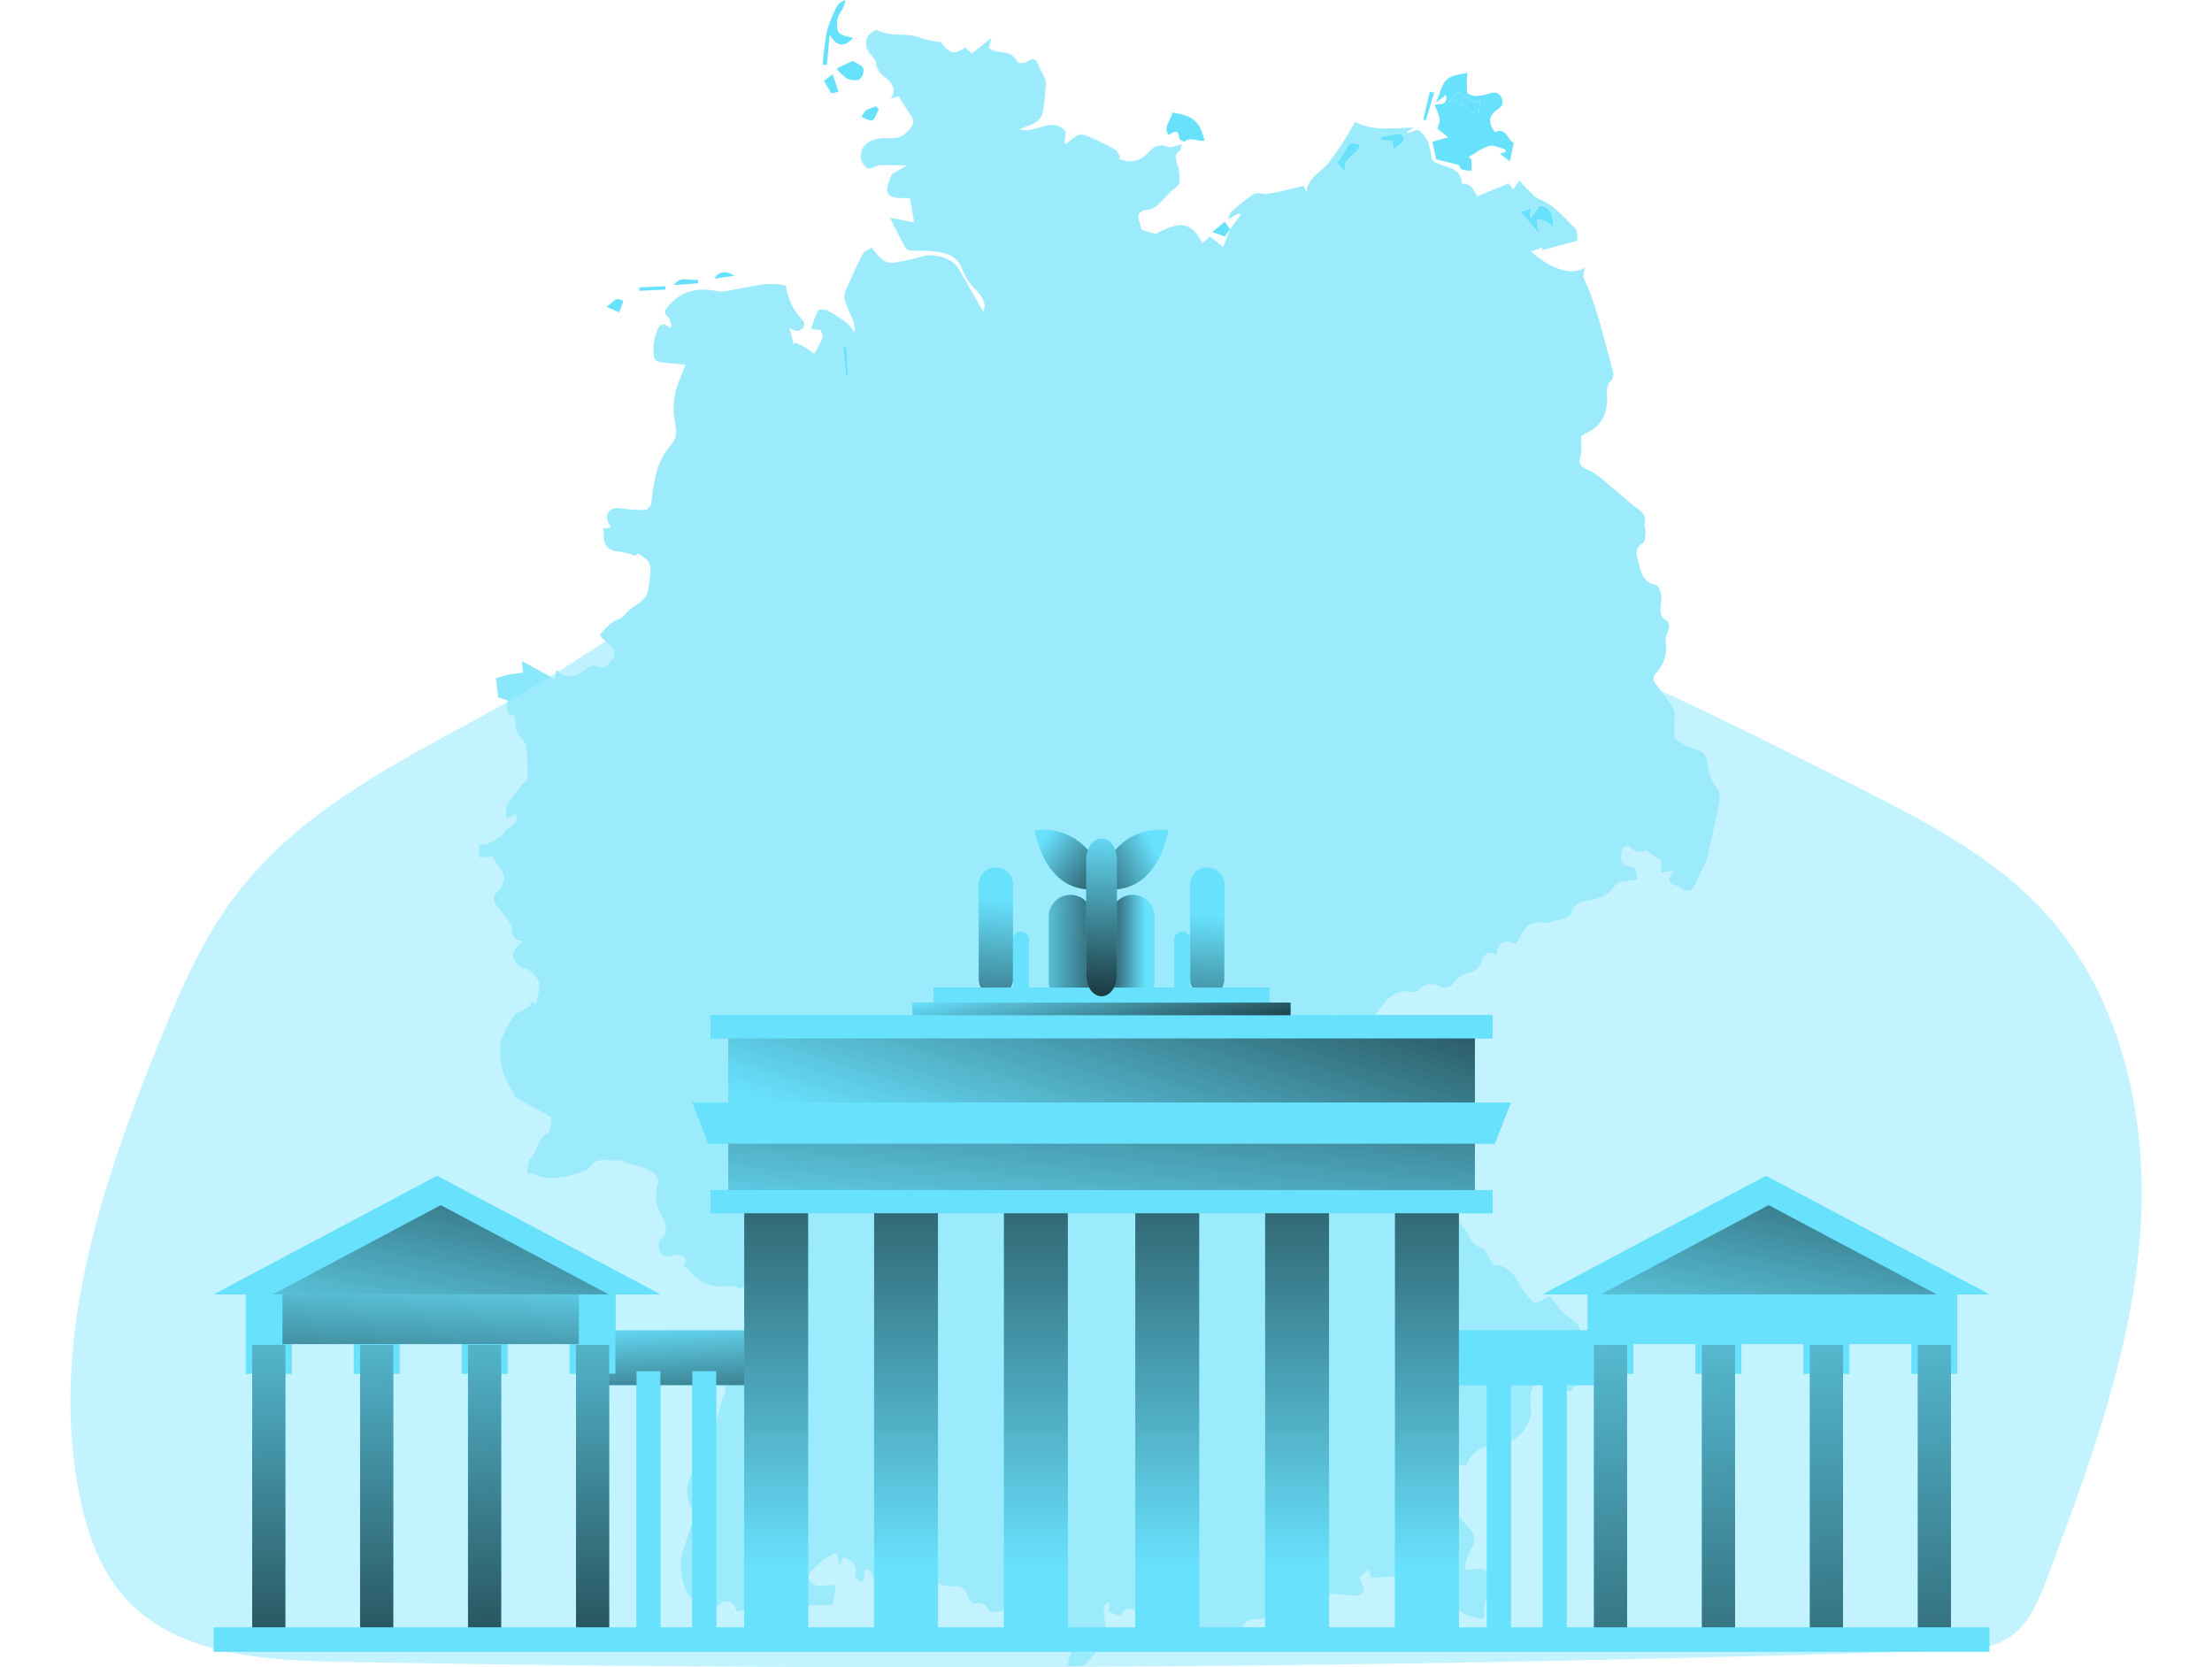 <svg id="Layer_1" data-name="Layer 1" xmlns="http://www.w3.org/2000/svg" xmlns:xlink="http://www.w3.org/1999/xlink" viewBox="0 0 496.87 399.98" width="406" height="306" class="illustration styles_illustrationTablet__1DWOa"><defs><linearGradient id="linear-gradient" x1="242.66" y1="216.52" x2="238.48" y2="273.19" gradientUnits="userSpaceOnUse"><stop offset="0" stop-color="#010101" stop-opacity="0"></stop><stop offset="0.95" stop-color="#010101"></stop></linearGradient><linearGradient id="linear-gradient-2" x1="293.09" y1="220.24" x2="288.92" y2="276.9" xlink:href="#linear-gradient"></linearGradient><linearGradient id="linear-gradient-3" x1="278" y1="228.45" x2="263.62" y2="228.45" xlink:href="#linear-gradient"></linearGradient><linearGradient id="linear-gradient-4" x1="250.45" y1="228.28" x2="280.1" y2="228.82" xlink:href="#linear-gradient"></linearGradient><linearGradient id="linear-gradient-5" x1="253.34" y1="202.1" x2="276.95" y2="220.33" xlink:href="#linear-gradient"></linearGradient><linearGradient id="linear-gradient-6" x1="280.35" y1="204.64" x2="254" y2="216.94" xlink:href="#linear-gradient"></linearGradient><linearGradient id="linear-gradient-7" x1="147.35" y1="316.31" x2="149.69" y2="358.04" xlink:href="#linear-gradient"></linearGradient><linearGradient id="linear-gradient-8" x1="45.57" y1="291.98" x2="50.84" y2="462.41" xlink:href="#linear-gradient"></linearGradient><linearGradient id="linear-gradient-9" x1="71.44" y1="291.18" x2="76.71" y2="461.61" xlink:href="#linear-gradient"></linearGradient><linearGradient id="linear-gradient-10" x1="97.31" y1="290.38" x2="102.58" y2="460.81" xlink:href="#linear-gradient"></linearGradient><linearGradient id="linear-gradient-11" x1="123.19" y1="289.58" x2="128.46" y2="460.01" xlink:href="#linear-gradient"></linearGradient><linearGradient id="linear-gradient-12" x1="87.24" y1="301.24" x2="83.29" y2="369.32" xlink:href="#linear-gradient"></linearGradient><linearGradient id="linear-gradient-13" x1="443.2" y1="279.19" x2="455.49" y2="518.14" xlink:href="#linear-gradient"></linearGradient><linearGradient id="linear-gradient-14" x1="417.37" y1="280.52" x2="429.66" y2="519.47" xlink:href="#linear-gradient"></linearGradient><linearGradient id="linear-gradient-15" x1="391.54" y1="281.85" x2="403.84" y2="520.8" xlink:href="#linear-gradient"></linearGradient><linearGradient id="linear-gradient-16" x1="365.7" y1="283.18" x2="378" y2="522.13" xlink:href="#linear-gradient"></linearGradient><linearGradient id="linear-gradient-17" x1="237.32" y1="286.46" x2="272.46" y2="175.18" xlink:href="#linear-gradient"></linearGradient><linearGradient id="linear-gradient-18" x1="244.47" y1="306.18" x2="256.77" y2="194.91" xlink:href="#linear-gradient"></linearGradient><linearGradient id="linear-gradient-19" x1="169.31" y1="376.02" x2="169.31" y2="209.11" xlink:href="#linear-gradient"></linearGradient><linearGradient id="linear-gradient-20" x1="200.46" y1="376.02" x2="200.46" y2="209.11" xlink:href="#linear-gradient"></linearGradient><linearGradient id="linear-gradient-21" x1="231.61" y1="376.02" x2="231.61" y2="209.11" xlink:href="#linear-gradient"></linearGradient><linearGradient id="linear-gradient-22" x1="325.43" y1="376.02" x2="325.43" y2="209.11" xlink:href="#linear-gradient"></linearGradient><linearGradient id="linear-gradient-23" x1="294.28" y1="376.02" x2="294.28" y2="209.11" xlink:href="#linear-gradient"></linearGradient><linearGradient id="linear-gradient-24" x1="263.12" y1="376.02" x2="263.12" y2="209.11" xlink:href="#linear-gradient"></linearGradient><linearGradient id="linear-gradient-25" x1="244.65" y1="231.19" x2="251.68" y2="263.69" xlink:href="#linear-gradient"></linearGradient><linearGradient id="linear-gradient-26" x1="84.78" y1="331.72" x2="104.11" y2="230.69" xlink:href="#linear-gradient"></linearGradient><linearGradient id="linear-gradient-27" x1="403.38" y1="331.72" x2="422.7" y2="230.69" xlink:href="#linear-gradient"></linearGradient><linearGradient id="linear-gradient-28" x1="268.52" y1="199.7" x2="265.67" y2="255.71" xlink:href="#linear-gradient"></linearGradient></defs><title>Germany</title><path d="M135.2,163l1.31-.84c-.13.53-.25,1-.35,1.37C135.85,163.37,135.51,163.21,135.2,163Z" transform="translate(-20.08 -0.68)" fill="#68e1fd" opacity="0.43" style="isolation: isolate;"></path><path d="M150,158.81c-.94,1.22-1.75,2.81-3.84,1.53-.47-.28-1.69.12-2.25.59-2.15,1.78-4.33,2.84-6.77.88,3.84-2.44,7.61-4.9,11.33-7.31.22.22.47.41.68.63C150.27,156.16,151.2,157.28,150,158.81Z" transform="translate(-20.08 -0.68)" fill="#68e1fd" opacity="0.43" style="isolation: isolate;"></path><g id="VaARhh"><path d="M136.73,161.46a6.78,6.78,0,0,1-.22.72l.62-.37A4.17,4.17,0,0,1,136.73,161.46Zm-8,.59c-1.25.19-2.37.29-3.47.5s-2,.57-3.09.88c.16,1.31.35,2.84.57,4.58.59.16,1.37.41,2.27.66,0,.12-.06.28-.09.4.53-.28,1.06-.56,1.59-.87,3-1.68,5.9-3.43,8.74-5.18-2.19-1.18-4.34-2.34-6.84-3.71C128.52,160.68,128.61,161.34,128.68,162.05Z" transform="translate(-20.08 -0.68)" fill="#68e1fd" opacity="0.6"></path><path d="M493.19,219c-12.23-13.14-28.61-21.5-44.62-29.61-15.44-7.8-31.07-15.67-46.92-23-.59-.72-1.16-1.46-1.66-2.21a2,2,0,0,1,.29-1.88,8.59,8.59,0,0,0,2.46-7.76,4.13,4.13,0,0,1,.44-2c.56-1.37.78-2.53-.85-3.43a2.41,2.41,0,0,1-.81-1.72c0-1.34.32-2.71.16-4-.09-.88-.66-2.28-1.22-2.37-3.62-.75-3.71-3.9-4.49-6.46a2.91,2.91,0,0,1,1.37-3.68c.56-.35.53-1.81.63-2.75,0-.56-.44-1.22-.28-1.72.59-2.24-.85-3.18-2.34-4.24s-3-2.59-4.59-3.84c-2.15-1.71-4.12-3.83-6.55-4.93-1.87-.84-2.44-1.31-1.87-3.34.4-1.4.09-3,.15-4.55,0-.22.38-.47.63-.62a25.6,25.6,0,0,0,2.65-1.56c2.46-2.1,3.15-4.84,2.93-8a4.19,4.19,0,0,1,.62-3c1.69-1.56.53-3,.25-4.55-.18-1.09-.56-2.12-.84-3.21-.59-2.1-1.12-4.25-1.71-6.34s-1.35-4.4-2.09-6.58c-.54-1.53-1.25-3-1.94-4.65l.41-2.15c-3.62,2.37-9.18-.44-12.89-3.84.84-.34,1.81-.69,2.72-1,0,.28-.07.65-.07.65,2.72-.71,5.46-1.43,8.46-2.24-.1-.78.12-2.28-.5-2.87-2.65-2.62-5-5.62-8.67-7.12-1.22-.5-2.13-1.74-3.16-2.68-.56-.56-1.09-1.18-1.62-1.78-.44.66-.9,1.31-1.46,2.16-.35-.47-.78-1.07-1.1-1.47l-7.45,3.09c-.91-.91-1.22-3.22-3.78-3-.06-3.65-3.31-3.84-5.62-4.8-1.06-.47-1.56-.69-1.71-1.81a15.23,15.23,0,0,0-1-3.93,11.86,11.86,0,0,0-2.15-2.44l-2.5.85c0-.13-.09-.29-.12-.41.4-.25.84-.47,1.56-.91-4.93,0-9.58,1-14.07-1.43a14.15,14.15,0,0,1-.75,1.37,79.13,79.13,0,0,1-5.59,8.52c-1.87,2.25-5,3.46-5.33,7-.22-.47-.41-1-.66-1.47l-5.43,1.25a34.65,34.65,0,0,1-3.52.66c-1,.09-2.28-.44-3,0a44.17,44.17,0,0,0-5.43,4.3c-.4.35-.5,1.09-.78,1.75,1-.56,1.81-1,2.59-1.4a5.88,5.88,0,0,0,.44.43c-.84,1.13-1.65,2.19-2.5,3.31v0c-.56,1.41-1.12,2.87-1.68,4.28l-3.25-2.53L291.67,59c-2.16-3.87-4.31-6.27-11.2-2.18L277,55.75c-.12-.43-.21-1-.4-1.59-.75-2.24-.16-3,2.15-3.18A4.82,4.82,0,0,0,281,49.73c1-.84,1.78-1.84,2.65-2.74s2.15-1.53,2.34-2.47a10.63,10.63,0,0,0-.5-4.52c-.37-1.25-.78-2.25.62-3.12.35-.19.28-1,.41-1.5-1.34.25-2.59.94-3.37.56-2-.9-3.37.1-4.4,1.22-1.62,1.78-3.46,2.65-5.74,2.15-.56-.18-1.12-.37-1.69-.53a3.39,3.39,0,0,1,.5-.34c-.37-.59-.62-1.44-1.15-1.75a46.88,46.88,0,0,0-5-2.56c-3.56-1.59-3.56-1.59-6.68,1.06-.09.07-.22.07-.56.13.09-1.06.19-2,.28-3.06-3.18-3.74-7.05.66-11-.5,2.37-1.15,4.9-1.4,5.49-4a48.4,48.4,0,0,0,.68-5.68,5.21,5.21,0,0,0,0-2.12c-.43-1.22-1.18-2.34-1.65-3.56-.65-1.65-1.34-1.81-2.84-.81-.53.34-2.06.34-2.21.06-1-2.06-2.66-2.37-4.65-2.49a7,7,0,0,1-2.22-.85l.6-2.46-4.68,3.71c-.69-.59-1.16-1.06-1.63-1.46-2.34,1.71-3.46,1.56-5.3-.57-.22-.28-.5-.71-.78-.71a24.53,24.53,0,0,1-5.62-1.35c-3-.81-6.36.07-9.33-1.49-.25-.1-.71.15-1,.34-1.87,1.12-2.21,3-.93,5,.56.84,1.5,1.65,1.62,2.56a4.64,4.64,0,0,0,2.18,3.37c2.25,1.78,2.66,3.43,1.35,5.18l1.93-.59c.91,1.46,1.59,2.77,2.47,3.93,1.62,2.09,1.18,2.84-.57,4.71-2.12,2.24-4.64,1.09-7,1.59-2.53.53-4.09,1.87-4,4.62a3.69,3.69,0,0,0,1,1.87c1.16,1.37,2.22-.06,3.34-.16,2.06-.15,4.15,0,6.77,0l-3.68,2.12c-2.09,4.93-1.47,5.93,4.37,5.74.31,1.78.62,3.62,1,5.84L216.66,53c1.41,2.71,2.47,4.86,3.62,6.95a1.81,1.81,0,0,0,1.22.88c1.56.12,3.15,0,4.71.09,3.09.25,6.21.69,7.64,4a14.2,14.2,0,0,0,3.75,5.64,8.48,8.48,0,0,1,1.78,3.09c.15.41-.13,1-.25,2-2.31-4-4.22-7.33-6.15-10.67-1.37-2.34-6-3.62-8.58-2.75a53.31,53.31,0,0,1-6.33,1.44c-2.87.59-4.25-1.53-5.78-3.53-.81.53-1.74.81-2.09,1.44-1.21,2.24-2.27,4.55-3.27,6.89-.53,1.22-1.34,2.59-1.16,3.72.38,2,1.5,3.9,2.19,5.86a12.6,12.6,0,0,1,.28,2.47,14.27,14.27,0,0,0-1.75-2.22,37.77,37.77,0,0,0-4.8-3.15c-.6-.31-2.1-.25-2.31.12a26.31,26.31,0,0,0-1.56,4.31c1.15.13,1.74.16,2.34.22.09.72.5,1.56.28,2.18a31.07,31.07,0,0,1-1.87,3.62c-.85-.59-1.66-1.21-2.53-1.74a12.75,12.75,0,0,0-1.94-.91,4.52,4.52,0,0,0-.46.34c-.29-1.15-.6-2.31-1-3.83,1,.34,1.53.68,2,.62a2.23,2.23,0,0,0,1.38-.9,1.65,1.65,0,0,0-.07-1.47,14.92,14.92,0,0,1-4.18-8.49,21,21,0,0,0-4.58-.37c-3.22.4-6.4,1.09-9.58,1.65a5.47,5.47,0,0,1-2,.13c-4.71-1-8.83-.35-12.07,3.62-.85,1-1.19,1.52-.07,2.52.57.5.66,1.5.94,2.25-.22.09-.41.22-.59.31-1.41-1.4-2.41-.78-2.94.63a12.85,12.85,0,0,0-.9,4.11c0,3.34.22,3.4,3.62,3.72,1.5.15,3,.31,4.05.4-.49,1.34-.93,2.47-1.37,3.59a17.79,17.79,0,0,0-1.28,9.36c.35,2.12,1,4.34-.75,6.24-3.55,4-4.21,9-4.77,14-.06.62-.91,1.65-1.4,1.68a39.87,39.87,0,0,1-6.18-.43c-1.91-.28-3.31.84-3,2.65a7.46,7.46,0,0,0,.94,2l-2,.19a6,6,0,0,1,.25,1.5c-.09,2.59,1.09,3.84,3.62,4.06a21.23,21.23,0,0,1,3.87,1,8.16,8.16,0,0,1,.69-.53,13.91,13.91,0,0,1,2.4,1.8,3.13,3.13,0,0,1,.59,2,37.61,37.61,0,0,1-.59,5.27,4.17,4.17,0,0,1-1.31,2.16c-1.28,1.15-3,1.93-4.06,3.24a4.57,4.57,0,0,1-2.28,1.53c-1.49.62-2.62,2.15-3.83,3.37-.1.06.25.69.5.94a9.47,9.47,0,0,0,.81.74c.22.22.47.41.68.63,1.13,1,2.06,2.15.85,3.68-.94,1.22-1.75,2.81-3.84,1.53-.47-.28-1.69.12-2.25.59-2.15,1.78-4.33,2.84-6.77.88l-.62.37c-.13.53-.25,1-.35,1.37-.31-.18-.65-.34-1-.53-2.84,1.75-5.74,3.5-8.74,5.18-.53.31-1.06.59-1.59.87-23.43,13.14-49.08,24.81-65.55,46.87-7.74,10.33-12.89,22.31-17.76,34.22-14.13,34.76-26.67,72.42-19.31,109.21,1.78,8.89,4.84,17.78,10.86,24.55C45.37,397.65,66,399,84.43,399.36q193.48,3.61,387-2.77c4.56-.16,9.36-.38,13.29-2.75,5.09-3.09,7.52-9.08,9.64-14.69,9.89-26.4,19.88-53.23,22.19-81.34S512.41,239.65,493.19,219ZM370.54,50.67c-.12.75-.22,1.34-.31,1.9a4.5,4.5,0,0,0,.44.22c.62-.9,1.21-1.81,1.9-2.81,2.22.22,3.4,1.87,3.15,5.18A10.63,10.63,0,0,0,374,53.85a10.77,10.77,0,0,0-2.09-.62c0,.62,0,1.25.09,1.87a11.13,11.13,0,0,0,.47,1.62c-1.69-1.9-3.12-3.59-4.5-5.11Zm-32-17.85a1.2,1.2,0,0,1,.94,2.09,9.39,9.39,0,0,1-2,1.5c-.12-.94-.22-1.59-.28-1.87-1.12-.1-2-.19-2.78-.25a5.08,5.08,0,0,0,0-.69A33.17,33.17,0,0,1,338.53,32.82Zm-12.82,4.37c1.18-2.34,1.15-2.37,3.65-1.87-.1.44,0,1-.28,1.25-1,1-2.13,1.87-3,3-.37.44-.19,1.31-.28,2.28-.59-.66-1.28-1.41-1.9-2.12A19.25,19.25,0,0,0,325.71,37.19ZM206.21,83.8c.12,2.31.25,4.65.37,7l-.46,0c-.19-2.34-.38-4.64-.6-7C205.77,83.84,206,83.8,206.21,83.8Z" transform="translate(-20.08 -0.68)" fill="#68e1fd" opacity="0.4" style="isolation: isolate;"></path><path d="M298.3,55.66l2.52-3.32-.46-.44-2.59,1.38c.29-.66.39-1.38.8-1.74a44.47,44.47,0,0,1,5.42-4.3c.71-.46,2,.07,3,0a30.32,30.32,0,0,0,3.52-.67c1.77-.38,3.53-.81,5.44-1.24l.66,1.47c.33-3.53,3.45-4.76,5.31-7a83.51,83.51,0,0,0,5.61-8.52c.31-.48.55-1,.74-1.37,4.5,2.44,9.13,1.41,14.07,1.44l-1.56.89.13.42,2.5-.84a11.73,11.73,0,0,1,2.13,2.44,14.06,14.06,0,0,1,1,3.91c.15,1.14.66,1.35,1.71,1.8,2.31,1,5.58,1.18,5.64,4.81,2.55-.19,2.86,2.1,3.76,3l7.46-3.07,1.1,1.47L367.67,44c.54.59,1.05,1.23,1.64,1.78,1,.94,1.92,2.19,3.14,2.68,3.65,1.49,6,4.49,8.68,7.1.62.62.38,2.1.5,2.88l-8.48,2.27.07-.66-2.71,1c3.73,3.43,9.26,6.24,12.88,3.85L383,67.06c.69,1.63,1.4,3.11,1.94,4.64.76,2.17,1.44,4.37,2.08,6.58s1.15,4.23,1.72,6.35c.29,1.06.67,2.11.86,3.19.28,1.51,1.44,3-.25,4.56-.61.57-.71,2-.64,3,.24,3.15-.45,5.9-2.93,8a22.47,22.47,0,0,1-2.64,1.58c-.25.15-.62.4-.63.62-.07,1.53.24,3.15-.16,4.57-.57,2,0,2.49,1.88,3.34,2.43,1.08,4.41,3.19,6.55,4.9,1.55,1.25,3,2.68,4.58,3.84s2.94,2,2.33,4.25c-.13.5.34,1.15.29,1.71-.09,1-.07,2.41-.63,2.75a3,3,0,0,0-1.36,3.7c.78,2.56.88,5.68,4.5,6.43.56.12,1.12,1.52,1.21,2.37.15,1.33-.2,2.7-.15,4a2.27,2.27,0,0,0,.81,1.7c1.61.91,1.41,2.07.84,3.46a3.94,3.94,0,0,0-.43,2,8.63,8.63,0,0,1-2.46,7.75,2,2,0,0,0-.3,1.9c1.48,2.2,3.44,4.13,4.62,6.47.68,1.36.16,3.3.23,5,0,.8-.13,2,.31,2.33a16.24,16.24,0,0,0,5.37,2.6,3.46,3.46,0,0,1,2.15,2.21c.29,2.63.78,5,2.57,7.12.64.75.49,2.42.27,3.59-.83,4.38-1.81,8.75-2.81,13.1a12.15,12.15,0,0,1-1.09,2.42c-.57,1.23-1.18,2.44-1.7,3.69-.71,1.71-2.16,2.11-3.47.91-.22-.2-.46-.47-.72-.51-2.49-.34-2.65-1.56-.83-3.71l-3.18.57v-2.79l-3.65-2.64a3,3,0,0,1-4-.94c-.13-.17-1.52.17-1.61.49a7.19,7.19,0,0,0-.29,3.15,2.08,2.08,0,0,0,1.55,1.15c2,.12,2.14,1.46,2.2,3.21-1.37.21-2.73.38-4.07.63a1.68,1.68,0,0,0-1.1.54c-1.62,2.82-4.24,3.58-7.24,4a3.63,3.63,0,0,0-3.37,3c-.1.53-1.18,1-1.89,1.25a23.69,23.69,0,0,1-2.81.57c-.49.11-1,.55-1.43.47-2.76-.55-4.8.18-5.93,2.94a15.63,15.63,0,0,1-1.33,2.13c-2.45-1.25-4.17-.58-4.66,2.53-2.49-1.4-3,.69-3.67,1.93a3.67,3.67,0,0,1-2.86,2.33A6.73,6.73,0,0,0,352,236.4a2.6,2.6,0,0,1-3.54.87,4,4,0,0,0-4.93.88,2.11,2.11,0,0,1-1.59.55c-3.38-.71-5.31.79-7.34,3.47-1.82,2.42-3.77,4.5-4.05,7.68,0,.37-.76.79-1.25,1-.15.05-.73-.6-.84-1-.42-1.59-.45-3.38-2.7-3.68-.29,0-.4-.94-.74-1.29a5.62,5.62,0,0,0-1.31-.76,8.87,8.87,0,0,0-.48,1.16c-.11.41,0,.93-.2,1.25-1,1.41-.28,2.31.94,2.89a3.66,3.66,0,0,1,2.22,3.81,2.36,2.36,0,0,0,.71,1.7c2.26,1.85,4.63,3.58,6.92,5.41a2.57,2.57,0,0,1,.76,1.34c.29,1.25.83,2,2.27,2,.37,0,1.12.95,1,1.21a42.8,42.8,0,0,1-1.86,3.94c-.18.37-.55.84-.45,1.11.49,1.29-.09,1.89-1.13,2.53a2.08,2.08,0,0,0-.86,1.76,3.16,3.16,0,0,0,1.62,1.83,8.1,8.1,0,0,1,4.72,6.14,5.31,5.31,0,0,0,1.69,2.57c.09,2.28.73,4.25,3.14,5.31a2,2,0,0,1,1,.9c.94,2.08,2.17,2.64,4.61,2.13,2.15-.45,3.79,1.55,4.87,3.36.88,1.46,1.26,3,3.35,3.58,1,.27,1.57,2.09,2.33,3.2.2.3.39.85.61.86,4.14.14,5.53,3.3,7.22,6.29a15.05,15.05,0,0,0,2.75,2.95l3.63-1.68a43,43,0,0,0,3.07,3.86c1.12,1.13,2.79,1.83,3.64,3.11.69,1,.51,2.64.71,4,.15,1.05.3,2.11.46,3.17a6.89,6.89,0,0,1,.18,1.41c-.15,1.55-.38,3.1-.48,3.91l-2.78,3.49-6.71-3c-3.48,1.23-2.85,4.58-2.7,7.14.22,3.67-3.3,8.16-7.64,8.48-2.95.23-6,.93-7.49,4.14-.15.32-.49.84-.67.81-3.69-.6-3.81,3.62-6.26,4.73a3.6,3.6,0,0,0,.43,2.58c2.17,2.69,4.56,5.2,6.82,7.81a3.86,3.86,0,0,1,.43,5,8.48,8.48,0,0,0-.8,1.85c-1.16,3.47-1.14,3.4,2.5,2.82a2.8,2.8,0,0,1,2.32,1.21,9.32,9.32,0,0,1,.74,3.95c0,.71-.93,1.36-1.16,2.12a15.68,15.68,0,0,0-.45,3.07,15.47,15.47,0,0,0,0,1.67c-6.31-.44-8-3.36-9.61-9.76a21.07,21.07,0,0,1-3.55.18c-1.4-.16-2,.51-2.91,1.44-.56.58-2.3.42-3.3,0-.85-.33-1.39-1.45-1.84-2l-5.91.32-.6-2-2.26,2c.24.55.58,1.2.81,1.88.16.51.45,1.31.23,1.55a2.88,2.88,0,0,1-1.86.9c-1.52,0-3-.35-4.56-.37s-3.15-.31-4.17.38c-2.31,1.56-4.77.83-7.15,1.16-1.95.27-3.86.48-4.3,3.12-.09.57-1.7,1.14-2.67,1.27-1.54.21-3.2-.15-4.24,1.71l2,1.59c-2.84.95-4.89,3.18-8.15,2.49l1-2.07-9.59,2.49c-.23-2.82-.56-5-3.77-4.88l1-2c-1-.07-2-.46-2.51-.13-1.95,1.18-3.52.28-5-.72-1.82-1.23-3.28-1.47-4.35.83l-2.73-1,.13-2.06L269,385c-.37.47-1.06.95-1,1.41.06,1.84.36,3.67.54,5.51.06.63.32,1.46,0,1.85a43,43,0,0,1-5.12,6.24c-.76.69-2.54.28-4.25.41l1.29-4.67c-.85.26-1.24.41-1.65.5-1,.21-2,.39-3,.58a8,8,0,0,0-.16-2.7,15.89,15.89,0,0,0-2.07-3.09c-.4-.55-1.21-1-1.3-1.55-.26-1.53-1.06-1.92-2.38-1.47-1.5.51-2.44.39-3.15-1.34s-1.91-1.6-3.17.52l-2.75.23c-.78-1-1.49-2.67-3.74-2-.4.12-1.56-1-1.75-1.76-.55-2.11-2.08-2.62-3.82-2.45-2.3.24-3.74-1-5.25-2.36-2.18-2-4.46-3.89-6.69-5.83l-.6.76a36.75,36.75,0,0,0,3.9,2.86c1.78,1,1.77,2.66,2.37,4.12l-.49.52-8.1-4.24-.29.4c.5.58,1,1.15,1.58,1.8a17.17,17.17,0,0,1-1.85,1.39c-.73.41-1.54.7-2.31,1.05a16,16,0,0,0-.82-2.29,9.82,9.82,0,0,0-1.45-2.06c-.15-.17-1,0-1,0-.05.74,0,1.48,0,2.42a1.42,1.42,0,0,1-2.09-1.48c.25-2.28-.8-3.32-2.92-4l-1.07,2-.45-3.08c-1.84.19-6.47,4-6.78,5.54s1.59,2.67,3.53,2.4c1-.14,2-.15,3-.22-.19,1.21-.34,2.41-.56,3.61a7.53,7.53,0,0,1-.4,1.22c-2.37,0-4.59.1-6.8,0-1.17-.07-2.43,0-3.12-1.67-.25-.61-2.33-.92-3.35-.62-1.76.53-3.3,1.76-5,2.49a43.89,43.89,0,0,1-4.5,1.38c-1.26-3.08-2.8-3.32-5-1.15-2,2-3.94,1.81-5.23-.68l1.34-.61c.36-.17.7-.36,1.58-.82-1.78-.12-3.27.22-4-.38s-1.21-2.16-1.58-3.35a14,14,0,0,1-.58-3.41,10.34,10.34,0,0,1,.25-3.33c.77-2.7,1.76-5.34,2.55-8a3.57,3.57,0,0,0,.05-2.43c-2.38-4.29-1.47-8,1.62-11.5.65-.73.79-1.89,1.26-2.8s1.12-1.73,1.55-2.66a11.73,11.73,0,0,0,.52-2c.67-2.44,1.34-4.89,2-7.32.26-.92.89-1.85.8-2.72-.26-2.69,1.11-4.21,3.09-5.67,1.16-.85,1.85-2.31,2.87-3.37s2.26-2,3.38-3a6.64,6.64,0,0,0,1.68-1.71c1.1-2.25,2-4.58,3.13-7.09-1.57-.6-3.38-1.28-5.17-2a5.56,5.56,0,0,1-2-.95c-1-1-1.87-1.72-3.21-.63a.49.49,0,0,1-.43.09c-1.86-1.19-3.94-.28-5.88-.63a9.46,9.46,0,0,1-6.12-3.8,7.58,7.58,0,0,0-1.36-1.1l.66-1.48c-1-1.26-2.07-1.39-3.59-.78a2.77,2.77,0,0,1-2.56-.73c-.45-.91-.63-2.76-.1-3.2,2.17-1.78,1.42-3.74.5-5.46a9.64,9.64,0,0,1-.94-8.16,2,2,0,0,0-.29-1.4c-.71-1.4-4-2.84-5.79-3-1.24-.11-2.5-1.26-3.62-1.08-2.22.35-4.84-1-6.69,1.6-.66.95-2.31,1.33-3.58,1.7-3.3,1-6.65,1.56-10,0a7,7,0,0,0-1.57-.2c.3-1.28.2-2.83.92-3.55,1.77-1.76,1.56-4.71,4.13-6.06.78-.41.63-2.59.88-3.81l-7.8-4.27c-.26-.14-.64-.23-.76-.45a58.21,58.21,0,0,1-3.13-6.21,18,18,0,0,1-.61-4.39c-.39-3.73,1.84-6.48,3.57-9.4.1-.16.42-.16.61-.27,1.07-.59,2.13-1.2,3.2-1.81l-.28-.71,1.59.29c.26-1.8.85-3.54.62-5.16-.15-1.06-1.42-2-2.33-2.89-.44-.42-1.3-.35-1.84-.7-2.81-1.82-2.74-4.11.45-6.26-.76-.16-1.4-.12-1.75-.42a3.85,3.85,0,0,1-1-1.63c-.15-.43.2-1.1,0-1.43a52.2,52.2,0,0,0-3.44-4.75c-1.31-1.56-1.25-2.62.27-3.92a4.29,4.29,0,0,0,1.07-2c.74-2.56-1.7-3.92-2.45-5.93-.12-.33-1.86-.05-3.38-.05a28.84,28.84,0,0,1,.08-3,16.24,16.24,0,0,1,1.82,0c1.37-.94,3.33-1.67,4.25-3.08s3.64-1.64,2.7-4.33l-2.21,1.16c0-1.24-.37-2.48.08-3.24a54.08,54.08,0,0,1,4-5.37c.17-.22.55-.28.72-.51.43-.58.09-8.33-.34-8.94a32.67,32.67,0,0,1-2.14-3.13,6,6,0,0,1-.21-1.89c-.09-.59-.11-1.6-.4-1.69-2-.61-1.88-2-1.45-3.61L122.7,168l-.58-4.59c1.12-.32,2.09-.66,3.09-.87s2.21-.32,3.48-.5l-.33-2.73,7.79,4.24.59-2.11c2.62,2.46,4.89,1.36,7.17-.53.56-.46,1.76-.85,2.23-.57,2.11,1.26,2.91-.33,3.86-1.54,1.19-1.52.27-2.65-.86-3.68-.5-.46-1-.88-1.49-1.38-.25-.26-.59-.85-.51-.92,1.22-1.21,2.34-2.75,3.83-3.39a4.58,4.58,0,0,0,2.3-1.51c1-1.33,2.76-2.1,4-3.26a4.18,4.18,0,0,0,1.31-2.15,35.85,35.85,0,0,0,.59-5.28,3,3,0,0,0-.59-2,14.44,14.44,0,0,0-2.4-1.8l-.7.53a22,22,0,0,0-3.85-1c-2.52-.19-3.72-1.43-3.62-4a9.7,9.7,0,0,0-.24-1.5l2-.2a9.2,9.2,0,0,1-.94-2c-.34-1.81,1.09-2.93,3-2.65A38.7,38.7,0,0,0,158,123c.5,0,1.34-1,1.41-1.66.57-5,1.2-10,4.77-14,1.71-1.92,1.08-4.12.75-6.25a17.78,17.78,0,0,1,1.29-9.37l1.36-3.57c-1.05-.1-2.55-.27-4.05-.41-3.41-.3-3.59-.37-3.61-3.71a11.77,11.77,0,0,1,.9-4.11c.53-1.42,1.54-2,2.91-.63l.61-.32c-.3-.76-.38-1.75-.92-2.23-1.13-1-.8-1.54,0-2.55,3.26-3.94,7.37-4.65,12.08-3.61a5.43,5.43,0,0,0,2-.12c3.19-.56,6.36-1.26,9.57-1.66a22.54,22.54,0,0,1,4.6.37,14.88,14.88,0,0,0,4.17,8.49,1.56,1.56,0,0,1,.06,1.47,2.19,2.19,0,0,1-1.37.89c-.44.07-1-.28-2-.62l1,3.84.48-.35a18.9,18.9,0,0,1,1.93.91c.87.53,1.68,1.16,2.52,1.75A27.62,27.62,0,0,0,200.43,82c.22-.61-.17-1.44-.29-2.17l-2.33-.21a25.2,25.2,0,0,1,1.58-4.32c.22-.38,1.69-.45,2.31-.12a36.59,36.59,0,0,1,4.78,3.16,12.52,12.52,0,0,1,1.76,2.21A11.13,11.13,0,0,0,208,78c-.69-2-1.79-3.85-2.17-5.87-.2-1.13.62-2.51,1.14-3.7,1-2.34,2.07-4.68,3.28-6.92.34-.61,1.29-.9,2.1-1.43,1.52,2,2.9,4.12,5.78,3.51a49.24,49.24,0,0,0,6.31-1.4c2.56-.9,7.23.39,8.59,2.72,1.94,3.34,3.85,6.71,6.14,10.69.14-1.07.41-1.65.24-2a8.22,8.22,0,0,0-1.76-3.09,14.13,14.13,0,0,1-3.75-5.65c-1.42-3.3-4.54-3.75-7.64-4-1.57-.11-3.16,0-4.72-.11a1.81,1.81,0,0,1-1.22-.86c-1.15-2.1-2.22-4.25-3.61-7l5.88,1.1-1-5.83c-5.84.19-6.44-.81-4.36-5.74l3.69-2.13c-2.64,0-4.72-.11-6.79,0-1.12.08-2.18,1.5-3.33.13a3.68,3.68,0,0,1-1-1.86c-.14-2.74,1.43-4.1,4-4.63,2.29-.49,4.83.68,7-1.59,1.74-1.86,2.17-2.62.56-4.71-.89-1.15-1.56-2.46-2.47-3.92l-1.95.58c1.32-1.73.92-3.38-1.32-5.16a4.78,4.78,0,0,1-2.2-3.39c-.1-.9-1.05-1.71-1.61-2.56-1.29-1.92-.94-3.83.93-4.94.31-.18.8-.46,1-.34,3,1.56,6.37.68,9.35,1.48a25.23,25.23,0,0,0,5.61,1.34c.27,0,.55.46.78.73,1.83,2.12,3,2.26,5.29.55l1.62,1.49,4.7-3.72-.61,2.46a8,8,0,0,0,2.22.85c2,.1,3.7.42,4.67,2.5.13.28,1.66.28,2.21-.09,1.48-1,2.18-.83,2.83.84.47,1.21,1.23,2.31,1.67,3.54a5.13,5.13,0,0,1,0,2.1,49.19,49.19,0,0,1-.7,5.71c-.57,2.58-3.12,2.84-5.47,4,3.92,1.15,7.78-3.27,11,.51l-.29,3c.34-.08.49-.06.57-.13,3.12-2.64,3.13-2.66,6.68-1a53.12,53.12,0,0,1,5,2.54c.54.33.77,1.15,1.15,1.75l-.5.34,1.68.53c2.27.52,4.11-.37,5.74-2.14,1.05-1.13,2.43-2.12,4.4-1.22.78.36,2-.3,3.38-.55-.11.46-.06,1.29-.4,1.5-1.4.88-1,1.85-.64,3.1a10.36,10.36,0,0,1,.49,4.52c-.17.94-1.51,1.65-2.32,2.48S282,48.89,281,49.72A4.53,4.53,0,0,1,278.79,51c-2.31.19-2.9,1-2.17,3.2.18.56.29,1.15.4,1.58l3.44,1.1c6.89-4.1,9.06-1.69,11.2,2.19l1.73-1.62,3.25,2.51,1.7-4.34Zm74.2,1.06a14.27,14.27,0,0,1-.45-1.63c-.08-.62-.07-1.25-.1-1.87a12.15,12.15,0,0,1,2.1.63,10.59,10.59,0,0,1,1.67,1.32c.24-3.33-1-5-3.16-5.17l-1.89,2.81-.45-.25c.09-.56.18-1.13.31-1.9l-2.5.93Zm-48.59-17,1.89,2.11c.09-1-.09-1.84.28-2.29.87-1.09,2-1.94,3-3,.24-.26.19-.8.28-1.22-2.5-.5-2.46-.48-3.64,1.86A20.39,20.39,0,0,1,323.91,39.7Zm13.61-3.29a12,12,0,0,0,2-1.48,1.22,1.22,0,0,0-1-2.11,35.91,35.91,0,0,0-4.09.77v.69l2.79.27ZM206.13,90.82l.47,0c-.13-2.34-.25-4.67-.38-7l-.69.06Z" transform="translate(-20.08 -0.68)" fill="#68e1fd" opacity="0.42"></path><path d="M361.83,32.38c2.77-1.27,3,2,4.5,2.5-.31,1.56-.58,2.94-.89,4.51l-2.38-1.81,1.49-.56c-.32-.47-.34-.56-.39-.57-1.26-.3-2.65-1.07-3.74-.75-1.75.51-3.29,1.73-4.92,2.65l.7.58v2.68a7.48,7.48,0,0,1-2.25-.24c-.44-.19-.65-.93-.74-1.09l-5.5-1.39c-.3-1.43-.61-2.92-.88-4.19l3.78-1.08L348,31.53c.82-2.21.82-2.21-.67-5.73,1.32-.23,3.29.27,2.72-2.35l-2.37,1.91c1-2.31,1.36-4.48,2.63-5.62s3.44-1.18,4.91-1.61a27.93,27.93,0,0,0-.08,4.7c.06.4,1.33.86,2.05.88a9.77,9.77,0,0,0,3.06-.55c1.28-.41,2.38-.45,3.1.86s.18,2.25-1,3C360.29,28.43,360.15,30.17,361.83,32.38Zm-8.3-9.07,0-.79-2.79,2.6.35.42,2.58-1.45-.11,2.13.38,0c0-.37,0-.75.05-1.13.8.62.9,1.61,1.45,2.09a7.09,7.09,0,0,0,2.46.85l.41-3.22-.76.54Z" transform="translate(-20.08 -0.68)" fill="#68e1fd"></path><path d="M284.42,27.66c5.15.83,6.62,2.16,7.73,6.8-1.59.18-3.25-1-4.81.17-.15.12-1.24-.47-1.26-.78-.21-2.36-1.36-1.54-2.59-.76C282.11,30.9,284.23,29.5,284.42,27.66Z" transform="translate(-20.08 -0.68)" fill="#68e1fd"></path><path d="M207.84,9.79C205.81,12,204,12,202.22,9c-.27,3-.47,5.12-.67,7.29l-1-.11a76.49,76.49,0,0,1,1-8,29.61,29.61,0,0,1,2.44-6,3,3,0,0,1,2-1.43c-.16.56-.27,1.13-.48,1.66s-.53.92-.77,1.4A5.12,5.12,0,0,0,204,5.61C204,8.81,204,8.81,207.84,9.79Z" transform="translate(-20.08 -0.68)" fill="#68e1fd"></path><path d="M207.74,15.28c1,.66,2.27,1.07,2.58,1.87a2.82,2.82,0,0,1-1,2.6,3.74,3.74,0,0,1-3-.27,11.54,11.54,0,0,1-2.45-2.35Z" transform="translate(-20.08 -0.68)" fill="#68e1fd"></path><path d="M214,26.86c-.49.93-.78,2.18-1.55,2.69-.48.31-1.7-.5-2.59-.81A5.64,5.64,0,0,1,211,27.13a10.65,10.65,0,0,1,2.34-.92Z" transform="translate(-20.08 -0.68)" fill="#68e1fd"></path><path d="M202.93,18.46l1.42,4.24-1.71.39-1.81-3Z" transform="translate(-20.08 -0.68)" fill="#68e1fd"></path><path d="M298.34,55.59,297,57.44l-3-1.1,3-2.47c.42.6.83,1.2,1.25,1.79Z" transform="translate(-20.08 -0.68)" fill="#68e1fd"></path><path d="M151.72,75.61l-3-1.33c1.52-1,2.28-2.73,4-1.31Z" transform="translate(-20.08 -0.68)" fill="#68e1fd"></path><path d="M170.69,68.64l-5.88.43c1.69-2.42,3.86-.86,5.77-1.3Z" transform="translate(-20.08 -0.68)" fill="#68e1fd"></path><path d="M347.25,22.91l-2,6.62-.62-.14,1.58-6.73Z" transform="translate(-20.08 -0.68)" fill="#68e1fd"></path><path d="M156.52,69.64l6.28-.3,0,.82-6.25.29Z" transform="translate(-20.08 -0.68)" fill="#68e1fd"></path><path d="M179.32,66.85l-4.64.66C175.22,65.87,177.65,65.44,179.32,66.85Z" transform="translate(-20.08 -0.68)" fill="#68e1fd"></path><path d="M372.5,56.72,368,51.59l2.5-.93c-.13.77-.22,1.34-.31,1.9l.45.25L372.56,50c2.21.19,3.4,1.84,3.16,5.17a10.59,10.59,0,0,0-1.67-1.32,12.15,12.15,0,0,0-2.1-.63c0,.62,0,1.25.1,1.87A14.27,14.27,0,0,0,372.5,56.72Z" transform="translate(-20.08 -0.68)" fill="#68e1fd"></path><path d="M323.91,39.7a20.39,20.39,0,0,0,1.8-2.51c1.18-2.34,1.14-2.36,3.64-1.86-.09.42,0,1-.28,1.22-1,1-2.12,1.88-3,3-.37.45-.19,1.34-.28,2.29Z" transform="translate(-20.08 -0.68)" fill="#68e1fd"></path><path d="M337.52,36.41l-.29-1.86-2.79-.27v-.69a35.91,35.91,0,0,1,4.09-.77,1.22,1.22,0,0,1,1,2.11A12,12,0,0,1,337.52,36.41Z" transform="translate(-20.08 -0.68)" fill="#68e1fd"></path><path d="M206.13,90.82l-.6-7,.69-.06c.13,2.34.25,4.67.38,7Z" transform="translate(-20.08 -0.68)" fill="#68e1fd"></path><path d="M353.53,23.31l4,2.08.76-.54-.41,3.22a7.09,7.09,0,0,1-2.46-.85c-.55-.48-.65-1.47-1.45-2.09,0,.38,0,.76-.05,1.13l-.38,0,.11-2.13-2.58,1.45-.35-.42,2.79-2.6Z" transform="translate(-20.08 -0.68)" fill="#68e1fd"></path></g><path d="M246.18,235.58a4.08,4.08,0,0,1-4.09,4.09h0a4.09,4.09,0,0,1-4.1-4.09V212.9a4.09,4.09,0,0,1,4.1-4.08h0a4.07,4.07,0,0,1,4.09,4.08Z" transform="translate(-20.08 -0.68)" fill="#68e1fd"></path><path d="M250,239.05a1.89,1.89,0,0,1-1.89,1.89h0a1.89,1.89,0,0,1-1.89-1.89V226.13a1.89,1.89,0,0,1,1.89-1.89h0a1.89,1.89,0,0,1,1.89,1.89Z" transform="translate(-20.08 -0.68)" fill="#68e1fd"></path><path d="M288.71,235.58a4.08,4.08,0,0,0,4.09,4.09h0a4.08,4.08,0,0,0,4.09-4.09V212.9a4.08,4.08,0,0,0-4.09-4.08h0a4.08,4.08,0,0,0-4.09,4.08Z" transform="translate(-20.08 -0.68)" fill="#68e1fd"></path><path d="M284.92,239.05a1.9,1.9,0,0,0,1.9,1.89h0a1.89,1.89,0,0,0,1.89-1.89V226.13a1.89,1.89,0,0,0-1.89-1.89h0a1.9,1.9,0,0,0-1.9,1.89Z" transform="translate(-20.08 -0.68)" fill="#68e1fd"></path><path d="M271.13,234.7c0,2.75-1.65,5-3.68,5h0c-2,0-3.68-2.22-3.68-5V206.86c0-2.75,1.65-5,3.68-5h0c2,0,3.68,2.23,3.68,5Z" transform="translate(-20.08 -0.68)" fill="#68e1fd"></path><path d="M269.69,236.33a5.2,5.2,0,0,0,5.2,5.21h0a5.21,5.21,0,0,0,5.21-5.21V220.57a5.2,5.2,0,0,0-5.21-5.2h0a5.2,5.2,0,0,0-5.2,5.2Z" transform="translate(-20.08 -0.68)" fill="#68e1fd"></path><path d="M265.2,236.33a5.2,5.2,0,0,1-5.2,5.21h0a5.21,5.21,0,0,1-5.21-5.21V220.57a5.2,5.2,0,0,1,5.21-5.2h0a5.2,5.2,0,0,1,5.2,5.2Z" transform="translate(-20.08 -0.68)" fill="#68e1fd"></path><path d="M268.55,213.55s-13.18,4.69-17.11-13.63C251.44,199.92,264.4,197.32,268.55,213.55Z" transform="translate(-20.08 -0.68)" fill="#68e1fd"></path><path d="M266.35,213.55s13.18,4.69,17.1-13.63C283.45,199.92,270.49,197.32,266.35,213.55Z" transform="translate(-20.08 -0.68)" fill="#68e1fd"></path><rect x="127.46" y="319.18" width="40.84" height="13.12" fill="#68e1fd"></rect><rect x="135.8" y="328.96" width="5.72" height="64.39" fill="#68e1fd"></rect><rect x="149.19" y="328.96" width="5.72" height="64.39" fill="#68e1fd"></rect><rect x="326.44" y="319.18" width="40.84" height="13.12" fill="#68e1fd"></rect><rect x="353.23" y="328.96" width="5.72" height="64.39" fill="#68e1fd"></rect><rect x="339.83" y="328.96" width="5.72" height="64.39" fill="#68e1fd"></rect><rect x="42.08" y="308.8" width="10.96" height="20.76" fill="#68e1fd"></rect><rect x="43.59" y="322.65" width="7.96" height="67.81" fill="#68e1fd"></rect><rect x="67.98" y="308.8" width="10.96" height="20.76" fill="#68e1fd"></rect><rect x="69.48" y="322.65" width="7.96" height="67.81" fill="#68e1fd"></rect><rect x="93.87" y="308.8" width="10.97" height="20.76" fill="#68e1fd"></rect><rect x="95.37" y="322.65" width="7.96" height="67.81" fill="#68e1fd"></rect><rect x="119.77" y="308.8" width="10.97" height="20.76" fill="#68e1fd"></rect><rect x="121.28" y="322.65" width="7.96" height="67.81" fill="#68e1fd"></rect><rect x="50.86" y="308.8" width="71.1" height="13.66" fill="#68e1fd"></rect><rect x="441.7" y="308.8" width="10.96" height="20.76" fill="#68e1fd"></rect><rect x="443.2" y="322.65" width="7.96" height="67.81" fill="#68e1fd"></rect><rect x="415.8" y="308.8" width="10.97" height="20.76" fill="#68e1fd"></rect><rect x="417.3" y="322.65" width="7.96" height="67.81" fill="#68e1fd"></rect><rect x="389.89" y="308.8" width="10.97" height="20.76" fill="#68e1fd"></rect><rect x="391.4" y="322.65" width="7.96" height="67.81" fill="#68e1fd"></rect><rect x="363.99" y="308.8" width="10.97" height="20.76" fill="#68e1fd"></rect><rect x="365.5" y="322.65" width="7.96" height="67.81" fill="#68e1fd"></rect><rect x="372.78" y="308.8" width="71.11" height="13.66" fill="#68e1fd"></rect><rect x="162.57" y="328.96" width="5.72" height="64.39" fill="#68e1fd"></rect><polygon points="247.38 244.73 157.81 244.73 157.81 264.5 247.38 264.5 336.94 264.5 336.94 244.73 247.38 244.73" fill="#68e1fd"></polygon><polygon points="247.38 264.5 149.19 264.5 153.02 274.38 247.38 274.38 341.71 274.38 345.55 264.5 247.38 264.5" fill="#68e1fd"></polygon><polygon points="247.38 274.38 157.81 274.38 157.81 285.51 247.38 285.51 336.94 285.51 336.94 274.38 247.38 274.38" fill="#68e1fd"></polygon><polygon points="247.38 285.51 153.54 285.51 153.54 291.07 247.38 291.07 341.2 291.07 341.2 285.51 247.38 285.51" fill="#68e1fd"></polygon><rect x="161.64" y="291.07" width="15.33" height="103.2" fill="#68e1fd"></rect><rect x="192.8" y="291.07" width="15.32" height="103.2" fill="#68e1fd"></rect><rect x="223.95" y="291.07" width="15.33" height="103.2" fill="#68e1fd"></rect><rect x="317.77" y="291.07" width="15.33" height="103.2" fill="#68e1fd"></rect><rect x="286.62" y="291.07" width="15.32" height="103.2" fill="#68e1fd"></rect><rect x="255.46" y="291.07" width="15.33" height="103.2" fill="#68e1fd"></rect><rect x="202.02" y="240.52" width="90.7" height="6.48" fill="#68e1fd"></rect><rect x="207.06" y="236.93" width="80.62" height="3.6" fill="#68e1fd"></rect><polygon points="272.73 243.57 262.22 243.57 232.52 243.57 153.54 243.57 153.54 249.13 232.52 249.13 262.22 249.13 272.73 249.13 341.2 249.13 341.2 243.57 272.73 243.57" fill="#68e1fd"></polygon><polygon points="253.09 390.46 241.65 390.46 34.4 390.46 34.4 396.24 241.65 396.24 253.09 396.24 460.35 396.24 460.35 390.46 253.09 390.46" fill="#68e1fd"></polygon><polygon points="87.95 282.11 34.4 310.53 87.95 310.53 141.51 310.53 87.95 282.11" fill="#68e1fd"></polygon><polygon points="406.79 282.11 460.35 310.53 406.79 310.53 353.23 310.53 406.79 282.11" fill="#68e1fd"></polygon><polygon points="406.79 282.11 460.35 310.53 406.79 310.53 353.23 310.53 406.79 282.11" fill="#68e1fd"></polygon><path d="M246.18,235.58a4.08,4.08,0,0,1-4.09,4.09h0a4.09,4.09,0,0,1-4.1-4.09V212.9a4.09,4.09,0,0,1,4.1-4.08h0a4.07,4.07,0,0,1,4.09,4.08Z" transform="translate(-20.08 -0.68)" fill="#68e1fd"></path><path d="M250,239.05a1.89,1.89,0,0,1-1.89,1.89h0a1.89,1.89,0,0,1-1.89-1.89V226.13a1.89,1.89,0,0,1,1.89-1.89h0a1.89,1.89,0,0,1,1.89,1.89Z" transform="translate(-20.08 -0.68)" fill="#68e1fd"></path><path d="M288.71,235.58a4.08,4.08,0,0,0,4.09,4.09h0a4.08,4.08,0,0,0,4.09-4.09V212.9a4.08,4.08,0,0,0-4.09-4.08h0a4.08,4.08,0,0,0-4.09,4.08Z" transform="translate(-20.08 -0.68)" fill="#68e1fd"></path><path d="M246.18,235.58a4.08,4.08,0,0,1-4.09,4.09h0a4.09,4.09,0,0,1-4.1-4.09V212.9a4.09,4.09,0,0,1,4.1-4.08h0a4.07,4.07,0,0,1,4.09,4.08Z" transform="translate(-20.08 -0.68)" fill="url(#linear-gradient)"></path><path d="M288.71,235.58a4.08,4.08,0,0,0,4.09,4.09h0a4.08,4.08,0,0,0,4.09-4.09V212.9a4.08,4.08,0,0,0-4.09-4.08h0a4.08,4.08,0,0,0-4.09,4.08Z" transform="translate(-20.08 -0.68)" fill="url(#linear-gradient-2)"></path><path d="M284.92,239.05a1.9,1.9,0,0,0,1.9,1.89h0a1.89,1.89,0,0,0,1.89-1.89V226.13a1.89,1.89,0,0,0-1.89-1.89h0a1.9,1.9,0,0,0-1.9,1.89Z" transform="translate(-20.08 -0.68)" fill="#68e1fd"></path><path d="M269.69,236.33a5.2,5.2,0,0,0,5.2,5.21h0a5.21,5.21,0,0,0,5.21-5.21V220.57a5.2,5.2,0,0,0-5.21-5.2h0a5.2,5.2,0,0,0-5.2,5.2Z" transform="translate(-20.08 -0.68)" fill="#68e1fd"></path><path d="M265.2,236.33a5.2,5.2,0,0,1-5.2,5.21h0a5.21,5.21,0,0,1-5.21-5.21V220.57a5.2,5.2,0,0,1,5.21-5.2h0a5.2,5.2,0,0,1,5.2,5.2Z" transform="translate(-20.08 -0.68)" fill="#68e1fd"></path><path d="M269.69,236.33a5.2,5.2,0,0,0,5.2,5.21h0a5.21,5.21,0,0,0,5.21-5.21V220.57a5.2,5.2,0,0,0-5.21-5.2h0a5.2,5.2,0,0,0-5.2,5.2Z" transform="translate(-20.08 -0.68)" fill="url(#linear-gradient-3)"></path><path d="M265.2,236.33a5.2,5.2,0,0,1-5.2,5.21h0a5.21,5.21,0,0,1-5.21-5.21V220.57a5.2,5.2,0,0,1,5.21-5.2h0a5.2,5.2,0,0,1,5.2,5.2Z" transform="translate(-20.08 -0.68)" fill="url(#linear-gradient-4)"></path><path d="M268.55,213.55s-13.18,4.69-17.11-13.63C251.44,199.92,264.4,197.32,268.55,213.55Z" transform="translate(-20.08 -0.68)" fill="#68e1fd"></path><path d="M266.35,213.55s13.18,4.69,17.1-13.63C283.45,199.92,270.49,197.32,266.35,213.55Z" transform="translate(-20.08 -0.68)" fill="#68e1fd"></path><path d="M268.55,213.55s-13.18,4.69-17.11-13.63C251.44,199.92,264.4,197.32,268.55,213.55Z" transform="translate(-20.08 -0.68)" fill="url(#linear-gradient-5)"></path><path d="M266.35,213.55s13.18,4.69,17.1-13.63C283.45,199.92,270.49,197.32,266.35,213.55Z" transform="translate(-20.08 -0.68)" fill="url(#linear-gradient-6)"></path><rect x="127.46" y="319.18" width="40.84" height="13.12" fill="#68e1fd"></rect><rect x="127.46" y="319.18" width="40.84" height="13.12" fill="url(#linear-gradient-7)"></rect><rect x="135.8" y="328.96" width="5.72" height="64.39" fill="#68e1fd"></rect><rect x="149.19" y="328.96" width="5.72" height="64.39" fill="#68e1fd"></rect><rect x="326.44" y="319.18" width="40.84" height="13.12" fill="#68e1fd"></rect><rect x="353.23" y="328.96" width="5.72" height="64.39" fill="#68e1fd"></rect><rect x="339.83" y="328.96" width="5.72" height="64.39" fill="#68e1fd"></rect><rect x="42.08" y="308.8" width="10.96" height="20.76" fill="#68e1fd"></rect><rect x="43.59" y="322.65" width="7.96" height="67.81" fill="#68e1fd"></rect><rect x="67.98" y="308.8" width="10.96" height="20.76" fill="#68e1fd"></rect><rect x="69.48" y="322.65" width="7.96" height="67.81" fill="#68e1fd"></rect><rect x="93.87" y="308.8" width="10.97" height="20.76" fill="#68e1fd"></rect><rect x="95.37" y="322.65" width="7.96" height="67.81" fill="#68e1fd"></rect><rect x="119.77" y="308.8" width="10.97" height="20.76" fill="#68e1fd"></rect><rect x="121.28" y="322.65" width="7.96" height="67.81" fill="#68e1fd"></rect><rect x="43.59" y="322.65" width="7.96" height="67.81" fill="url(#linear-gradient-8)"></rect><rect x="69.48" y="322.65" width="7.96" height="67.81" fill="url(#linear-gradient-9)"></rect><rect x="95.37" y="322.65" width="7.96" height="67.81" fill="url(#linear-gradient-10)"></rect><rect x="121.28" y="322.65" width="7.96" height="67.81" fill="url(#linear-gradient-11)"></rect><rect x="50.86" y="308.8" width="71.1" height="13.66" fill="#68e1fd"></rect><rect x="50.86" y="308.8" width="71.1" height="13.66" fill="url(#linear-gradient-12)"></rect><rect x="441.7" y="308.8" width="10.96" height="20.76" fill="#68e1fd"></rect><rect x="443.2" y="322.65" width="7.96" height="67.81" fill="#68e1fd"></rect><rect x="415.8" y="308.8" width="10.97" height="20.76" fill="#68e1fd"></rect><rect x="417.3" y="322.65" width="7.96" height="67.81" fill="#68e1fd"></rect><rect x="389.89" y="308.8" width="10.97" height="20.76" fill="#68e1fd"></rect><rect x="391.4" y="322.65" width="7.96" height="67.81" fill="#68e1fd"></rect><rect x="363.99" y="308.8" width="10.97" height="20.76" fill="#68e1fd"></rect><rect x="365.5" y="322.65" width="7.96" height="67.81" fill="#68e1fd"></rect><rect x="443.2" y="322.65" width="7.96" height="67.81" fill="url(#linear-gradient-13)"></rect><rect x="417.3" y="322.65" width="7.96" height="67.81" fill="url(#linear-gradient-14)"></rect><rect x="391.4" y="322.65" width="7.96" height="67.81" fill="url(#linear-gradient-15)"></rect><rect x="365.5" y="322.65" width="7.96" height="67.81" fill="url(#linear-gradient-16)"></rect><rect x="372.78" y="308.8" width="71.11" height="13.66" fill="#68e1fd"></rect><rect x="162.57" y="328.96" width="5.72" height="64.39" fill="#68e1fd"></rect><polygon points="247.38 244.73 157.81 244.73 157.81 264.5 247.38 264.5 336.94 264.5 336.94 244.73 247.38 244.73" fill="#68e1fd"></polygon><polygon points="247.38 244.73 157.81 244.73 157.81 264.5 247.38 264.5 336.94 264.5 336.94 244.73 247.38 244.73" fill="url(#linear-gradient-17)"></polygon><polygon points="247.38 264.5 149.19 264.5 153.02 274.38 247.38 274.38 341.71 274.38 345.55 264.5 247.38 264.5" fill="#68e1fd"></polygon><polygon points="247.38 274.38 157.81 274.38 157.81 285.51 247.38 285.51 336.94 285.51 336.94 274.38 247.38 274.38" fill="#68e1fd"></polygon><polygon points="247.38 274.38 157.81 274.38 157.81 285.51 247.38 285.51 336.94 285.51 336.94 274.38 247.38 274.38" fill="url(#linear-gradient-18)"></polygon><polygon points="247.38 285.51 153.54 285.51 153.54 291.07 247.38 291.07 341.2 291.07 341.2 285.51 247.38 285.51" fill="#68e1fd"></polygon><rect x="161.64" y="291.07" width="15.33" height="103.2" fill="#68e1fd"></rect><rect x="192.8" y="291.07" width="15.32" height="103.2" fill="#68e1fd"></rect><rect x="223.95" y="291.07" width="15.33" height="103.2" fill="#68e1fd"></rect><rect x="317.77" y="291.07" width="15.33" height="103.2" fill="#68e1fd"></rect><rect x="286.62" y="291.07" width="15.32" height="103.2" fill="#68e1fd"></rect><rect x="255.46" y="291.07" width="15.33" height="103.2" fill="#68e1fd"></rect><rect x="161.64" y="291.07" width="15.33" height="103.2" fill="url(#linear-gradient-19)"></rect><rect x="192.8" y="291.07" width="15.32" height="103.2" fill="url(#linear-gradient-20)"></rect><rect x="223.95" y="291.07" width="15.33" height="103.2" fill="url(#linear-gradient-21)"></rect><rect x="317.77" y="291.07" width="15.33" height="103.2" fill="url(#linear-gradient-22)"></rect><rect x="286.62" y="291.07" width="15.32" height="103.2" fill="url(#linear-gradient-23)"></rect><rect x="255.46" y="291.07" width="15.33" height="103.2" fill="url(#linear-gradient-24)"></rect><rect x="202.02" y="240.52" width="90.7" height="6.48" fill="#68e1fd"></rect><rect x="202.02" y="240.52" width="90.7" height="6.48" fill="url(#linear-gradient-25)"></rect><rect x="207.06" y="236.93" width="80.62" height="3.6" fill="#68e1fd"></rect><polygon points="272.73 243.57 262.22 243.57 232.52 243.57 153.54 243.57 153.54 249.13 232.52 249.13 262.22 249.13 272.73 249.13 341.2 249.13 341.2 243.57 272.73 243.57" fill="#68e1fd"></polygon><polygon points="253.09 390.46 241.65 390.46 34.4 390.46 34.4 396.24 241.65 396.24 253.09 396.24 460.35 396.24 460.35 390.46 253.09 390.46" fill="#68e1fd"></polygon><polygon points="141.52 310.54 34.41 310.54 87.95 282.12 141.52 310.54" fill="#68e1fd"></polygon><polygon points="129.16 310.54 48.51 310.54 88.82 289.13 129.16 310.54" fill="#68e1fd"></polygon><polygon points="129.16 310.54 48.51 310.54 88.82 289.13 129.16 310.54" fill="url(#linear-gradient-26)"></polygon><polygon points="447.76 310.54 367.1 310.54 407.42 289.13 447.76 310.54" fill="url(#linear-gradient-27)"></polygon><path d="M271.13,234.7c0,2.75-1.65,5-3.68,5h0c-2,0-3.68-2.22-3.68-5V206.86c0-2.75,1.65-5,3.68-5h0c2,0,3.68,2.23,3.68,5Z" transform="translate(-20.08 -0.68)" fill="#68e1fd"></path><path d="M271.13,234.7c0,2.75-1.65,5-3.68,5h0c-2,0-3.68-2.22-3.68-5V206.86c0-2.75,1.65-5,3.68-5h0c2,0,3.68,2.23,3.68,5Z" transform="translate(-20.08 -0.68)" fill="url(#linear-gradient-28)"></path></svg>